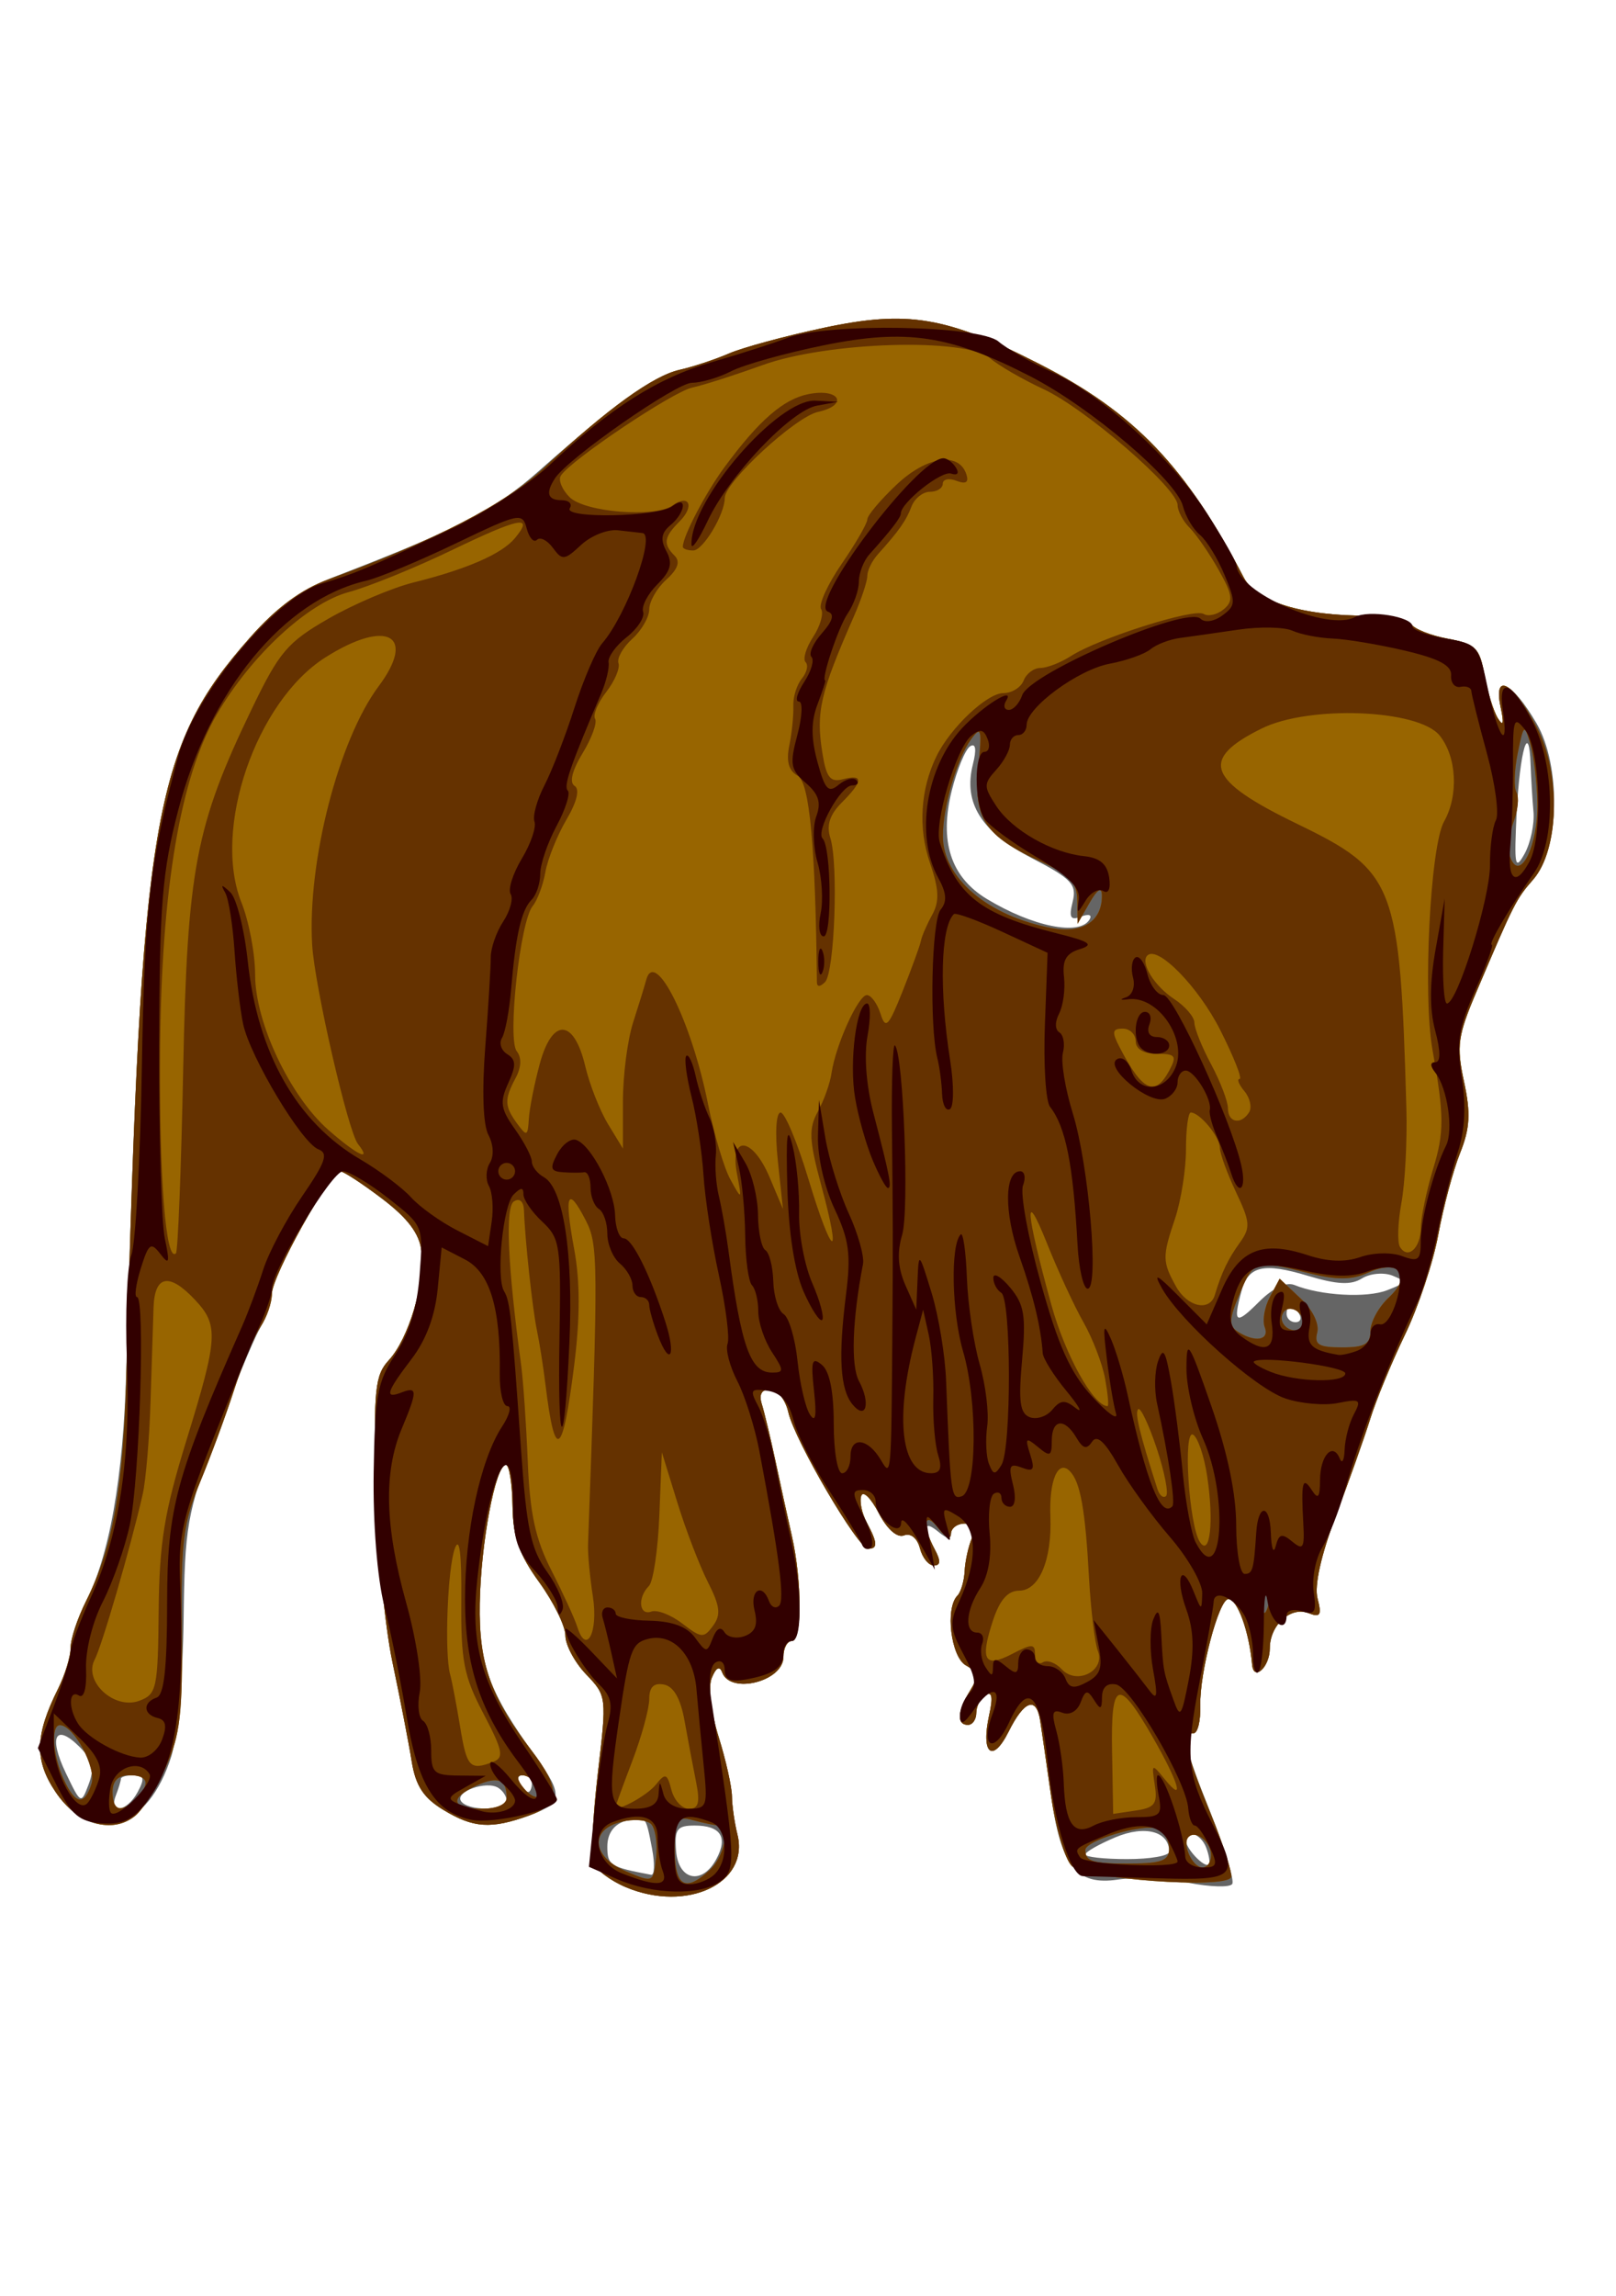 <?xml version="1.0" encoding="UTF-8" standalone="no"?>
<svg
   xmlns:dc="http://purl.org/dc/elements/1.1/"
   xmlns:cc="http://creativecommons.org/ns#"
   xmlns:rdf="http://www.w3.org/1999/02/22-rdf-syntax-ns#"
   xmlns:svg="http://www.w3.org/2000/svg"
   xmlns="http://www.w3.org/2000/svg"
   xmlns:sodipodi="http://sodipodi.sourceforge.net/DTD/sodipodi-0.dtd"
   xmlns:inkscape="http://www.inkscape.org/namespaces/inkscape"
   id="svg2"
   sodipodi:docname="buffalo.svg"
   viewBox="0 0 332.598 472.441"
   sodipodi:version="0.32"
   version="1.1"
   inkscape:version="1.0.2-2 (e86c870879, 2021-01-15)"
   width="88mm"
   height="125mm">
  <defs
     id="defs17" />
  <sodipodi:namedview
     id="base"
     bordercolor="#666666"
     inkscape:pageshadow="2"
     inkscape:window-y="-8"
     pagecolor="#ffffff"
     inkscape:window-maximized="1"
     inkscape:window-width="1920"
     inkscape:zoom="1.4"
     inkscape:window-x="-8"
     showgrid="false"
     borderopacity="1.0"
     inkscape:current-layer="g1349"
     inkscape:cx="58.259101"
     inkscape:cy="225.97795"
     inkscape:window-height="1017"
     inkscape:pageopacity="0.0"
     inkscape:document-units="px"
     inkscape:document-rotation="0"
     units="mm" />
  <g
     id="layer1"
     inkscape:label="Layer 1"
     inkscape:groupmode="layer"
     transform="translate(-0.071,-0.933)">
    <g
       id="g1349"
       transform="matrix(1.726,0,0,1.726,-74.509,1.742)"
       style="display:inline">
      <path
         id="path1367"
         style="display:none;fill:#989898"
         inkscape:connector-curvature="0"
         d="m 89.283,206.71 c -1.809,-0.76 -3.546,-2.06 -3.861,-2.88 -0.315,-0.82 -0.082,-5.63 0.517,-10.7 1.078,-9.12 1.065,-9.23 -1.39,-11.79 -1.362,-1.42 -2.478,-3.51 -2.478,-4.63 0,-1.13 -1.403,-3.98 -3.117,-6.35 -2.424,-3.35 -3.135,-5.39 -3.191,-9.15 -0.041,-2.67 -0.393,-4.85 -0.783,-4.85 -1.241,0 -2.998,9.32 -3.119,16.53 -0.122,7.29 1.059,10.51 6.751,18.37 3.233,4.47 3.108,5.47 -0.862,6.9 -4.563,1.65 -6.664,1.51 -10.283,-0.7 -2.325,-1.42 -3.259,-2.86 -3.721,-5.74 -0.338,-2.12 -1.374,-7.46 -2.301,-11.86 -0.928,-4.4 -1.821,-13.84 -1.986,-20.98 -0.266,-11.52 -0.091,-13.21 1.561,-15 2.353,-2.55 4.332,-9.16 3.89,-12.99 -0.239,-2.08 -1.605,-3.91 -4.666,-6.24 -2.381,-1.81 -4.65,-3.29 -5.043,-3.29 -1.111,0 -8.13,12.46 -8.13,14.44 0,0.96 -0.67,2.95 -1.49,4.41 -0.819,1.46 -3.155,7.15 -5.191,12.65 -3.449,9.32 -3.71,10.82 -3.847,22 -0.081,6.64 -0.731,13.88 -1.457,16.22 -2.747,8.83 -9.361,10.89 -13.805,4.28 -2.541,-3.78 -2.469,-6.77 0.298,-12.31 0.821,-1.65 1.492,-3.85 1.492,-4.89 0,-1.04 0.739,-3.32 1.641,-5.07 3.004,-5.81 4.65,-15.1 5.005,-28.23 1.769,-65.6 3.206,-74.085 14.747,-87.117 3.309,-3.736 6.096,-5.72 10.32,-7.347 14.447,-5.564 18.861,-7.855 24.143,-12.534 9.041,-8.008 13.704,-11.357 16.775,-12.045 1.578,-0.353 4.219,-1.227 5.868,-1.941 1.65,-0.715 6.76,-2.097 11.35,-3.071 9.96,-2.118 14.59,-1.341 25.65,4.31 11.34,5.789 17.52,12.245 24.38,25.45 1.53,2.933 7.02,4.607 14.99,4.568 2.4,-0.012 4.65,0.444 5,1.012 0.35,0.569 2.31,1.348 4.36,1.732 3.31,0.621 3.79,1.099 4.37,4.342 0.36,2.004 1.08,4.318 1.59,5.143 0.65,1.044 0.75,0.634 0.33,-1.348 -0.86,-4.029 1.38,-3.018 4.27,1.926 2.97,5.074 2.76,15.057 -0.38,18.64 -2.04,2.328 -2.29,2.823 -6.73,13.282 -2.27,5.318 -2.44,6.538 -1.53,10.798 0.82,3.78 0.72,5.58 -0.47,8.55 -0.83,2.07 -1.99,6.43 -2.59,9.7 -0.6,3.28 -2.39,8.65 -3.98,11.95 -1.59,3.3 -3.45,7.8 -4.13,10 -0.69,2.2 -2.52,7.38 -4.08,11.51 -1.8,4.76 -2.61,8.39 -2.21,9.92 0.52,2 0.34,2.3 -1.1,1.74 -2.13,-0.81 -4.59,1.44 -4.59,4.2 0,2.24 -1.93,4.01 -2.11,1.94 -0.35,-3.93 -1.75,-7.81 -2.83,-7.81 -1.14,0 -3.46,8.82 -3.35,12.72 0.05,1.81 -0.31,3.28 -0.81,3.28 -1.45,0 -1.08,1.73 2.11,9.67 1.65,4.13 2.78,7.86 2.51,8.29 -0.26,0.44 -2.63,0.37 -5.25,-0.14 -2.62,-0.51 -6.39,-0.68 -8.37,-0.38 -4.97,0.74 -6.8,-1.56 -8,-10.09 -0.53,-3.77 -1.11,-7.75 -1.28,-8.85 -0.46,-2.94 -1.9,-2.44 -3.77,1.31 -1.92,3.84 -3.33,2.65 -2.32,-1.96 0.48,-2.15 0.35,-2.89 -0.42,-2.41 -0.61,0.37 -1.11,1.33 -1.11,2.12 0,0.79 -0.45,1.44 -1,1.44 -1.35,0 -1.26,-1.6 0.25,-4.07 1.06,-1.72 0.98,-2.19 -0.5,-3.03 -1.78,-1.02 -2.48,-6.83 -1,-8.31 0.41,-0.42 0.8,-1.73 0.86,-2.92 0.06,-1.19 0.45,-2.96 0.86,-3.92 0.53,-1.25 0.29,-1.75 -0.86,-1.75 -0.89,0 -1.61,0.51 -1.61,1.12 0,0.78 -0.46,0.74 -1.5,-0.12 -1.75,-1.45 -1.93,-0.66 -0.46,2.07 0.74,1.38 0.71,1.93 -0.1,1.93 -0.62,0 -1.37,-0.92 -1.66,-2.05 -0.32,-1.22 -1.1,-1.85 -1.9,-1.54 -0.83,0.32 -2.02,-0.74 -3.03,-2.69 -0.92,-1.77 -1.85,-2.68 -2.07,-2.02 -0.23,0.65 0.07,2.09 0.66,3.18 1.29,2.42 1.33,3.12 0.18,3.12 -1.22,0 -8.74,-12.85 -9.53,-16.25 -0.35,-1.54 -1.31,-2.75 -2.17,-2.75 -1.02,0 -1.36,0.6 -1,1.75 0.3,0.96 1.03,4 1.62,6.75 0.58,2.75 1.47,6.8 1.97,9 1.22,5.41 1.22,12.5 -0.01,12.5 -0.55,0 -1,0.85 -1,1.9 0,2.91 -6.31,4.51 -7.3,1.85 -0.31,-0.82 -0.73,-0.6 -1.242,0.64 -0.455,1.11 -0.12,4.01 0.802,7 0.88,2.81 1.59,6.01 1.6,7.11 0.01,1.1 0.3,3.15 0.65,4.55 1.47,5.82 -6.003,9.36 -13.297,6.3 z" />
      <path
         id="path1365"
         style="display:inline;fill:#656565"
         inkscape:connector-curvature="0"
         d="m 117.842,224.508 c -1.809,-0.76 -3.546,-2.06 -3.861,-2.88 -0.315,-0.82 -0.082,-5.63 0.517,-10.7 1.078,-9.12 1.065,-9.23 -1.39,-11.79 -1.362,-1.42 -2.478,-3.51 -2.478,-4.63 0,-1.13 -1.403,-3.98 -3.117,-6.35 -2.424,-3.35 -3.135,-5.39 -3.191,-9.15 -0.041,-2.67 -0.393,-4.85 -0.783,-4.85 -1.241,0 -2.998,9.32 -3.119,16.53 -0.122,7.29 1.059,10.51 6.751,18.37 3.233,4.47 3.108,5.47 -0.862,6.9 -4.563,1.65 -6.664,1.51 -10.283,-0.7 -2.325,-1.42 -3.259,-2.86 -3.721,-5.74 -0.338,-2.12 -1.374,-7.46 -2.301,-11.86 -0.928,-4.4 -1.821,-13.84 -1.986,-20.98 -0.266,-11.52 -0.091,-13.21 1.561,-15 2.353,-2.55 4.332,-9.16 3.89,-12.99 -0.239,-2.08 -1.605,-3.91 -4.666,-6.24 -2.381,-1.81 -4.65,-3.29 -5.043,-3.29 -1.111,0 -8.13,12.46 -8.13,14.44 0,0.96 -0.67,2.95 -1.49,4.41 -0.819,1.46 -3.155,7.15 -5.191,12.65 -3.449,9.32 -3.71,10.82 -3.847,22 -0.081,6.64 -0.731,13.88 -1.457,16.22 -2.747,8.83 -9.361,10.89 -13.805,4.28 -2.541,-3.78 -2.469,-6.77 0.298,-12.31 0.821,-1.65 1.492,-3.85 1.492,-4.89 0,-1.04 0.739,-3.32 1.641,-5.07 3.004,-5.81 4.65,-15.1 5.005,-28.23 1.769,-65.6 3.206,-74.085 14.747,-87.117 3.309,-3.736 6.096,-5.72 10.32,-7.347 14.447,-5.564 18.861,-7.855 24.143,-12.534 9.041,-8.008 13.704,-11.357 16.775,-12.045 1.578,-0.353 4.219,-1.227 5.868,-1.941 1.65,-0.715 6.76,-2.097 11.35,-3.071 9.96,-2.118 14.59,-1.341 25.65,4.31 11.34,5.789 17.52,12.245 24.38,25.45 1.53,2.933 7.02,4.607 14.99,4.568 2.4,-0.012 4.65,0.444 5,1.012 0.35,0.569 2.31,1.348 4.36,1.732 3.31,0.621 3.79,1.099 4.37,4.342 0.36,2.004 1.08,4.318 1.59,5.143 0.65,1.044 0.75,0.634 0.33,-1.348 -0.86,-4.029 1.38,-3.018 4.27,1.926 2.97,5.074 2.76,15.057 -0.38,18.64 -2.04,2.328 -2.29,2.823 -6.73,13.282 -2.27,5.318 -2.44,6.538 -1.53,10.798 0.82,3.78 0.72,5.58 -0.47,8.55 -0.83,2.07 -1.99,6.43 -2.59,9.7 -0.6,3.28 -2.39,8.65 -3.98,11.95 -1.59,3.3 -3.45,7.8 -4.13,10 -0.69,2.2 -2.52,7.38 -4.08,11.51 -1.8,4.76 -2.61,8.39 -2.21,9.92 0.52,2 0.34,2.3 -1.1,1.74 -2.13,-0.81 -4.59,1.44 -4.59,4.2 0,2.24 -1.93,4.01 -2.11,1.94 -0.35,-3.93 -1.75,-7.81 -2.83,-7.81 -1.14,0 -3.46,8.82 -3.35,12.72 0.05,1.81 -0.31,3.28 -0.81,3.28 -1.45,0 -1.08,1.73 2.11,9.67 1.65,4.13 2.78,7.86 2.51,8.29 -0.26,0.44 -2.63,0.37 -5.25,-0.14 -2.62,-0.51 -6.39,-0.68 -8.37,-0.38 -4.97,0.74 -6.8,-1.56 -8,-10.09 -0.53,-3.77 -1.11,-7.75 -1.28,-8.85 -0.46,-2.94 -1.9,-2.44 -3.77,1.31 -1.92,3.84 -3.33,2.65 -2.32,-1.96 0.48,-2.15 0.35,-2.89 -0.42,-2.41 -0.61,0.37 -1.11,1.33 -1.11,2.12 0,0.79 -0.45,1.44 -1,1.44 -1.35,0 -1.26,-1.6 0.25,-4.07 1.06,-1.72 0.98,-2.19 -0.5,-3.03 -1.78,-1.02 -2.48,-6.83 -1,-8.31 0.41,-0.42 0.8,-1.73 0.86,-2.92 0.06,-1.19 0.45,-2.96 0.86,-3.92 0.53,-1.25 0.29,-1.75 -0.86,-1.75 -0.89,0 -1.61,0.51 -1.61,1.12 0,0.78 -0.46,0.74 -1.5,-0.12 -1.75,-1.45 -1.93,-0.66 -0.46,2.07 0.74,1.38 0.71,1.93 -0.1,1.93 -0.62,0 -1.37,-0.92 -1.66,-2.05 -0.32,-1.22 -1.1,-1.85 -1.9,-1.54 -0.83,0.32 -2.02,-0.74 -3.03,-2.69 -0.92,-1.77 -1.85,-2.68 -2.07,-2.02 -0.23,0.65 0.07,2.09 0.66,3.18 1.29,2.42 1.33,3.12 0.18,3.12 -1.22,0 -8.74,-12.85 -9.53,-16.25 -0.35,-1.54 -1.31,-2.75 -2.17,-2.75 -1.02,0 -1.36,0.6 -1,1.75 0.3,0.96 1.03,4 1.62,6.75 0.58,2.75 1.47,6.8 1.97,9 1.22,5.41 1.22,12.5 -0.01,12.5 -0.55,0 -1,0.85 -1,1.9 0,2.91 -6.31,4.51 -7.3,1.85 -0.31,-0.82 -0.73,-0.6 -1.242,0.64 -0.455,1.11 -0.12,4.01 0.802,7 0.88,2.81 1.59,6.01 1.6,7.11 0.01,1.1 0.3,3.15 0.65,4.55 1.47,5.82 -6.003,9.36 -13.297,6.3 z m 3.12,-4.6 c -0.777,-4.08 -0.761,-4.06 -3.256,-3.27 -1.329,0.42 -2.076,1.51 -2.076,3.02 0,2.23 0.328,2.45 5.225,3.37 0.399,0.07 0.447,-1.33 0.107,-3.12 z m 7.677,1.23 c 1.4,-2.6 0.5,-3.98 -2.583,-3.98 -2.114,0 -2.425,0.42 -2.229,3 0.271,3.56 3.125,4.14 4.812,0.98 z m 58.41,-1.33 c -0.64,-1.68 -2.42,-2.3 -2.42,-0.85 0,0.98 2.23,3.3 2.71,2.83 0.19,-0.19 0.05,-1.08 -0.29,-1.98 z m -4.42,0.47 c 0,-2.43 -2.87,-3.2 -6.41,-1.72 -1.97,0.83 -3.59,1.75 -3.59,2.05 0,0.3 2.25,0.55 5,0.55 2.75,0 5,-0.39 5,-0.88 z m -123,-7.12 c 0.855,-1.59 0.761,-2 -0.464,-2 -0.845,0 -1.536,0.19 -1.536,0.42 0,0.23 -0.273,1.13 -0.607,2 -0.882,2.3 1.344,1.94 2.607,-0.42 z m 44,1.06 c 0,-0.52 -0.454,-1.22 -1.009,-1.56 -1.413,-0.88 -5.143,0.45 -4.446,1.57 0.752,1.22 5.455,1.21 5.455,-0.01 z m -50.935,-6.44 c -2.876,-2.87 -3.728,-1.23 -1.624,3.14 1.782,3.71 1.808,3.72 2.716,1.31 0.72,-1.92 0.485,-2.87 -1.092,-4.45 z m 53.935,4.38 c 0,-0.55 -0.476,-1 -1.059,-1 -0.582,0 -0.78,0.45 -0.441,1 0.34,0.55 0.817,1 1.059,1 0.243,0 0.441,-0.45 0.441,-1 z m 90.929,-59.44 c 3.13,1.27 8.63,1.58 11.07,0.62 2.29,-0.89 2.34,-1.04 0.62,-1.74 -1.04,-0.41 -2.67,-0.26 -3.64,0.34 -1.29,0.81 -2.95,0.73 -6.39,-0.3 -5.36,-1.62 -7.16,-1.2 -7.98,1.84 -1.02,3.81 -0.67,4.02 2.07,1.28 1.67,-1.67 3.26,-2.44 4.25,-2.04 z m 0.57,3.44 c -0.34,-0.55 -0.82,-1 -1.06,-1 -0.24,0 -0.44,0.45 -0.44,1 0,0.55 0.48,1 1.06,1 0.58,0 0.78,-0.45 0.44,-1 z m -25.01,-46.986 c 0.36,-0.574 -0.06,-0.731 -0.99,-0.374 -1.27,0.49 -1.48,0.131 -1.01,-1.761 0.51,-2.077 -0.11,-2.734 -4.86,-5.202 -6.03,-3.126 -8.2,-6.569 -7.04,-11.17 0.46,-1.816 0.34,-2.581 -0.32,-2.171 -0.56,0.348 -1.55,2.714 -2.19,5.258 -1.52,6.053 -0.14,10.334 4.18,12.947 5.44,3.292 11.03,4.421 12.23,2.473 z m 52.95,-12.864 c -0.13,-1.456 -0.28,-3.96 -0.34,-5.564 -0.19,-5.465 -1.28,-1.753 -1.66,5.593 -0.32,6.443 -0.21,7.04 0.94,4.971 0.71,-1.294 1.19,-3.544 1.06,-5 z" />
      <path
         id="path1363"
         style="display:inline;fill:#986500"
         inkscape:connector-curvature="0"
         d="m 117.842,224.508 c -1.809,-0.76 -3.546,-2.06 -3.861,-2.88 -0.315,-0.82 -0.082,-5.63 0.517,-10.7 1.078,-9.12 1.065,-9.23 -1.39,-11.79 -1.362,-1.42 -2.478,-3.51 -2.478,-4.63 0,-1.13 -1.403,-3.98 -3.117,-6.35 -2.424,-3.35 -3.135,-5.39 -3.191,-9.15 -0.041,-2.67 -0.393,-4.85 -0.783,-4.85 -1.241,0 -2.998,9.32 -3.119,16.53 -0.12,7.14 1.286,11.14 6.132,17.47 3.523,4.6 3.466,6.46 -0.239,7.8 -4.567,1.65 -6.667,1.51 -10.287,-0.7 -2.325,-1.42 -3.259,-2.86 -3.721,-5.74 -0.338,-2.12 -1.374,-7.46 -2.301,-11.86 -0.928,-4.4 -1.821,-13.84 -1.986,-20.98 -0.266,-11.52 -0.091,-13.21 1.561,-15 2.353,-2.55 4.332,-9.16 3.89,-12.99 -0.239,-2.08 -1.605,-3.91 -4.666,-6.24 -2.381,-1.81 -4.65,-3.29 -5.043,-3.29 -1.169,0 -8.13,12.52 -8.13,14.62 0,1.06 -0.61,2.82 -1.355,3.91 -0.746,1.08 -2.154,4.45 -3.129,7.47 -0.976,3.03 -2.813,8.01 -4.084,11.08 -2.009,4.85 -2.292,7.13 -2.175,17.5 0.113,10.03 -0.188,12.63 -1.899,16.42 -1.118,2.48 -2.753,5.1 -3.635,5.82 -2.746,2.27 -6.923,1.03 -9.513,-2.82 -2.541,-3.78 -2.469,-6.77 0.298,-12.31 0.821,-1.65 1.492,-3.84 1.492,-4.88 0,-1.04 0.834,-3.56 1.853,-5.6 3.224,-6.46 4.435,-13.32 4.801,-27.21 1.738,-66.062 3.169,-74.552 14.784,-87.668 3.125,-3.53 6.083,-5.718 9.32,-6.896 12.746,-4.639 21.018,-8.924 25.742,-13.336 7.512,-7.013 12.934,-10.926 16.131,-11.643 1.578,-0.353 4.219,-1.227 5.868,-1.941 1.65,-0.715 6.76,-2.097 11.35,-3.071 9.96,-2.118 14.59,-1.341 25.65,4.31 11.34,5.789 17.52,12.245 24.38,25.45 1.53,2.933 7.02,4.607 14.99,4.568 2.4,-0.012 4.65,0.444 5,1.012 0.35,0.569 2.31,1.348 4.36,1.732 3.31,0.621 3.79,1.099 4.37,4.342 0.36,2.004 1.08,4.318 1.59,5.143 0.65,1.044 0.75,0.634 0.33,-1.348 -0.91,-4.29 1.53,-2.929 4.3,2.398 2.91,5.601 2.7,14.617 -0.43,18.186 -2.02,2.31 -2.27,2.81 -6.71,13.264 -2.27,5.318 -2.44,6.538 -1.53,10.798 0.82,3.78 0.72,5.58 -0.47,8.55 -0.83,2.07 -1.99,6.43 -2.59,9.7 -0.6,3.28 -2.39,8.65 -3.98,11.95 -1.59,3.3 -3.45,7.8 -4.13,10 -0.69,2.2 -2.52,7.38 -4.08,11.51 -1.8,4.76 -2.61,8.39 -2.21,9.92 0.52,2 0.34,2.3 -1.1,1.74 -2.13,-0.81 -4.59,1.44 -4.59,4.2 0,2.24 -1.93,4.01 -2.11,1.94 -0.35,-3.93 -1.75,-7.81 -2.83,-7.81 -1.14,0 -3.46,8.82 -3.35,12.72 0.05,1.81 -0.31,3.28 -0.81,3.28 -1.45,0 -1.01,2.07 2.01,9.5 1.57,3.85 2.68,7.31 2.46,7.69 -0.82,1.39 -17.43,0.18 -18.99,-1.38 -0.83,-0.83 -1.94,-4.61 -2.47,-8.4 -0.54,-3.8 -1.12,-7.81 -1.29,-8.91 -0.46,-2.94 -1.9,-2.44 -3.77,1.31 -1.92,3.84 -3.33,2.65 -2.32,-1.96 0.48,-2.15 0.35,-2.89 -0.42,-2.41 -0.61,0.37 -1.11,1.33 -1.11,2.12 0,0.79 -0.45,1.44 -1,1.44 -1.35,0 -1.26,-1.6 0.25,-4.07 1.06,-1.72 0.98,-2.19 -0.5,-3.03 -1.78,-1.02 -2.48,-6.83 -1,-8.31 0.41,-0.42 0.8,-1.73 0.86,-2.92 0.06,-1.19 0.45,-2.96 0.86,-3.92 0.53,-1.25 0.29,-1.75 -0.86,-1.75 -0.89,0 -1.62,0.56 -1.64,1.25 -0.02,0.71 -0.67,0.4 -1.5,-0.69 -1.68,-2.22 -1.99,-0.41 -0.43,2.51 0.74,1.38 0.71,1.93 -0.1,1.93 -0.62,0 -1.37,-0.92 -1.66,-2.05 -0.32,-1.22 -1.1,-1.85 -1.9,-1.54 -0.83,0.32 -2.02,-0.74 -3.03,-2.69 -0.92,-1.77 -1.85,-2.68 -2.07,-2.02 -0.23,0.65 0.07,2.09 0.66,3.18 1.29,2.42 1.33,3.12 0.18,3.12 -1.22,0 -8.74,-12.85 -9.53,-16.25 -0.35,-1.54 -1.31,-2.75 -2.17,-2.75 -1.02,0 -1.36,0.6 -1,1.75 0.3,0.96 1.03,4 1.62,6.75 0.58,2.75 1.47,6.8 1.97,9 1.22,5.41 1.22,12.5 -0.01,12.5 -0.55,0 -1,0.85 -1,1.9 0,2.91 -6.31,4.51 -7.3,1.85 -0.31,-0.82 -0.73,-0.6 -1.242,0.64 -0.455,1.11 -0.12,4.01 0.802,7 0.88,2.81 1.59,6.01 1.6,7.11 0.01,1.1 0.3,3.15 0.65,4.55 1.47,5.82 -6.003,9.36 -13.297,6.3 z m 3.006,-7.53 c -0.511,-0.51 -2.118,-0.63 -3.573,-0.26 -3.817,0.95 -3.487,4.18 0.605,5.91 3.236,1.37 3.252,1.36 3.573,-1.67 0.178,-1.68 -0.095,-3.47 -0.605,-3.98 z m 6.954,5.53 c 1.797,-1.63 2.547,-5.33 1.077,-5.36 -0.411,-0.01 -1.761,-0.29 -2.999,-0.62 -2.015,-0.54 -2.25,-0.24 -2.25,2.85 0,5.02 1.139,5.87 4.172,3.13 z m 54.827,-2.63 c 0,-0.98 -0.65,-2.03 -1.46,-2.34 -1.67,-0.64 -8.54,1.4 -8.54,2.53 0,1.39 0.86,1.65 5.44,1.62 3.69,-0.02 4.56,-0.37 4.56,-1.81 z m 5,0.84 c 0,-1.59 -1.81,-3.08 -2.69,-2.2 -0.82,0.82 0.46,3.64 1.66,3.64 0.57,0 1.03,-0.65 1.03,-1.44 z m -128.2,-6.76 c 1.763,-1.76 1.467,-2.8 -0.8,-2.8 -1.333,0 -2,0.67 -2,2 0,2.27 1.037,2.57 2.8,0.8 z m 44.2,-0.13 c 0,-2.18 -1.054,-2.6 -3.599,-1.44 -3.289,1.5 -3.013,2.77 0.599,2.77 1.834,0 3,-0.52 3,-1.33 z m -49.506,-1.65 c 0.604,-1.9 -2.082,-6.92 -3.744,-6.99 -1.13,-0.04 -0.9,3.55 0.411,6.43 1.393,3.05 2.484,3.24 3.333,0.56 z m 53.048,0.05 c -0.363,-0.59 -1.138,-1.07 -1.723,-1.07 -0.663,0 -0.587,0.58 0.202,1.53 1.371,1.65 2.597,1.28 1.521,-0.46 z m 87.067,-22.8 c -0.34,-0.33 -0.57,0.26 -0.53,1.32 0.05,1.16 0.29,1.4 0.6,0.6 0.29,-0.72 0.26,-1.58 -0.07,-1.92 z m 12.39,-31.23 c 0,-1.08 0.99,-2.88 2.2,-4 2.91,-2.71 1.27,-4.66 -2.49,-2.95 -1.96,0.89 -3.69,0.9 -7.09,0.05 -6.36,-1.61 -6.55,-1.55 -8.24,2.51 -1.26,2.99 -1.29,3.79 -0.2,4.48 2.07,1.32 3.81,1.02 3.21,-0.55 -0.3,-0.78 -0.02,-2.4 0.62,-3.59 l 1.16,-2.18 2.47,2.33 c 1.46,1.36 2.28,3.05 2.01,4.09 -0.37,1.44 0.18,1.77 2.95,1.77 2.71,0 3.4,-0.39 3.4,-1.96 z m -8,-0.98 c 0,-1.36 -1.76,-2.25 -2.4,-1.21 -0.6,0.96 0.27,2.15 1.57,2.15 0.46,0 0.83,-0.42 0.83,-0.94 z m -24.03,-50.999 c -0.03,-0.999 -0.55,-0.661 -1.47,0.941 l -1.43,2.5 -0.03,-2.725 c -0.03,-2.224 -0.82,-3.083 -4.31,-4.672 -6.7,-3.051 -8.08,-5.122 -7.49,-11.259 0.45,-4.611 0.34,-4.994 -0.88,-3.324 -1.66,2.281 -3.35,8.044 -3.35,11.508 -0.01,5.001 5.38,9.561 12.99,10.984 3.71,0.693 6.04,-0.85 5.97,-3.953 z m 51.93,-11 c -0.05,-2.507 -0.44,-5.684 -0.85,-7.059 -0.71,-2.369 -0.79,-2.307 -1.5,1.185 -0.41,2.027 -0.47,4.127 -0.14,4.666 0.33,0.54 0.17,2.14 -0.37,3.557 -0.54,1.416 -0.7,3.317 -0.35,4.224 1.14,2.968 3.32,-1.501 3.21,-6.573 z" />
      <path
         id="path1359"
         style="display:inline;fill:#653200"
         inkscape:connector-curvature="0"
         d="m 117.842,224.508 c -1.809,-0.76 -3.546,-2.06 -3.861,-2.88 -0.315,-0.82 -0.082,-5.63 0.517,-10.7 1.078,-9.12 1.065,-9.23 -1.39,-11.79 -1.362,-1.42 -2.478,-3.51 -2.478,-4.63 0,-1.13 -1.403,-3.98 -3.117,-6.35 -2.424,-3.35 -3.135,-5.39 -3.191,-9.15 -0.041,-2.67 -0.393,-4.85 -0.783,-4.85 -1.241,0 -2.998,9.32 -3.119,16.53 -0.12,7.14 1.286,11.14 6.132,17.47 3.523,4.6 3.466,6.46 -0.239,7.8 -4.567,1.65 -6.667,1.51 -10.287,-0.7 -2.325,-1.42 -3.259,-2.86 -3.721,-5.74 -0.338,-2.12 -1.374,-7.46 -2.301,-11.86 -0.928,-4.4 -1.821,-13.84 -1.986,-20.98 -0.266,-11.52 -0.091,-13.21 1.561,-15 2.353,-2.55 4.332,-9.16 3.89,-12.99 -0.239,-2.08 -1.605,-3.91 -4.666,-6.24 -2.381,-1.81 -4.65,-3.29 -5.043,-3.29 -1.169,0 -8.13,12.52 -8.13,14.62 0,1.06 -0.61,2.82 -1.355,3.91 -0.746,1.08 -2.154,4.45 -3.129,7.47 -0.976,3.03 -2.813,8.01 -4.084,11.08 -2.009,4.85 -2.292,7.13 -2.175,17.5 0.113,10.03 -0.188,12.63 -1.899,16.42 -1.118,2.48 -2.753,5.1 -3.635,5.82 -2.746,2.27 -6.923,1.03 -9.513,-2.82 -2.541,-3.78 -2.469,-6.77 0.298,-12.31 0.821,-1.65 1.492,-3.84 1.492,-4.88 0,-1.04 0.834,-3.56 1.853,-5.6 3.224,-6.46 4.435,-13.32 4.801,-27.21 1.738,-66.062 3.169,-74.552 14.784,-87.668 3.125,-3.53 6.083,-5.718 9.32,-6.896 12.746,-4.639 21.018,-8.924 25.742,-13.336 7.512,-7.013 12.934,-10.926 16.131,-11.643 1.578,-0.353 4.219,-1.227 5.868,-1.941 1.65,-0.715 6.76,-2.097 11.35,-3.071 9.96,-2.118 14.59,-1.341 25.65,4.31 11.34,5.789 17.52,12.245 24.38,25.45 1.53,2.933 7.02,4.607 14.99,4.568 2.4,-0.012 4.65,0.444 5,1.012 0.35,0.569 2.31,1.348 4.36,1.732 3.31,0.621 3.79,1.099 4.37,4.342 0.36,2.004 1.08,4.318 1.59,5.143 0.65,1.044 0.75,0.634 0.33,-1.348 -0.91,-4.29 1.53,-2.929 4.3,2.398 2.91,5.601 2.7,14.617 -0.43,18.186 -2.02,2.31 -2.27,2.81 -6.71,13.264 -2.27,5.318 -2.44,6.538 -1.53,10.798 0.82,3.78 0.72,5.58 -0.47,8.55 -0.83,2.07 -1.99,6.43 -2.59,9.7 -0.6,3.28 -2.39,8.65 -3.98,11.95 -1.59,3.3 -3.45,7.8 -4.13,10 -0.69,2.2 -2.52,7.38 -4.08,11.51 -1.8,4.76 -2.61,8.39 -2.21,9.92 0.52,2 0.34,2.3 -1.1,1.74 -2.13,-0.81 -4.59,1.44 -4.59,4.2 0,2.24 -1.93,4.01 -2.11,1.94 -0.35,-3.93 -1.75,-7.81 -2.83,-7.81 -1.14,0 -3.46,8.82 -3.35,12.72 0.05,1.81 -0.31,3.28 -0.81,3.28 -1.45,0 -1.01,2.07 2.01,9.5 1.57,3.85 2.68,7.31 2.46,7.69 -0.82,1.39 -17.43,0.18 -18.99,-1.38 -0.83,-0.83 -1.94,-4.61 -2.47,-8.4 -0.54,-3.8 -1.12,-7.81 -1.29,-8.91 -0.46,-2.94 -1.9,-2.44 -3.77,1.31 -1.92,3.84 -3.33,2.65 -2.32,-1.96 0.48,-2.15 0.35,-2.89 -0.42,-2.41 -0.61,0.37 -1.11,1.33 -1.11,2.12 0,0.79 -0.45,1.44 -1,1.44 -1.35,0 -1.26,-1.6 0.25,-4.07 1.06,-1.72 0.98,-2.19 -0.5,-3.03 -1.78,-1.02 -2.48,-6.83 -1,-8.31 0.41,-0.42 0.8,-1.73 0.86,-2.92 0.06,-1.19 0.45,-2.96 0.86,-3.92 0.53,-1.25 0.29,-1.75 -0.86,-1.75 -0.89,0 -1.62,0.56 -1.64,1.25 -0.02,0.71 -0.67,0.4 -1.5,-0.69 -1.68,-2.22 -1.99,-0.41 -0.43,2.51 0.74,1.38 0.71,1.93 -0.1,1.93 -0.62,0 -1.37,-0.92 -1.66,-2.05 -0.32,-1.22 -1.1,-1.85 -1.9,-1.54 -0.83,0.32 -2.02,-0.74 -3.03,-2.69 -0.92,-1.77 -1.85,-2.68 -2.07,-2.02 -0.23,0.65 0.07,2.09 0.66,3.18 1.29,2.42 1.33,3.12 0.18,3.12 -1.22,0 -8.74,-12.85 -9.53,-16.25 -0.35,-1.54 -1.31,-2.75 -2.17,-2.75 -1.02,0 -1.36,0.6 -1,1.75 0.3,0.96 1.03,4 1.62,6.75 0.58,2.75 1.47,6.8 1.97,9 1.22,5.41 1.22,12.5 -0.01,12.5 -0.55,0 -1,0.85 -1,1.9 0,2.91 -6.31,4.51 -7.3,1.85 -0.31,-0.82 -0.73,-0.6 -1.242,0.64 -0.455,1.11 -0.12,4.01 0.802,7 0.88,2.81 1.59,6.01 1.6,7.11 0.01,1.1 0.3,3.15 0.65,4.55 1.47,5.82 -6.003,9.36 -13.297,6.3 z m 3.006,-7.53 c -0.511,-0.51 -2.118,-0.63 -3.573,-0.26 -3.817,0.95 -3.487,4.18 0.605,5.91 3.236,1.37 3.252,1.36 3.573,-1.67 0.178,-1.68 -0.095,-3.47 -0.605,-3.98 z m 6.954,5.53 c 1.797,-1.63 2.547,-5.33 1.077,-5.36 -0.411,-0.01 -1.761,-0.29 -2.999,-0.62 -2.015,-0.54 -2.25,-0.24 -2.25,2.85 0,5.02 1.139,5.87 4.172,3.13 z m 54.827,-2.63 c 0,-0.98 -0.65,-2.03 -1.46,-2.34 -1.67,-0.64 -8.54,1.4 -8.54,2.53 0,1.39 0.86,1.65 5.44,1.62 3.69,-0.02 4.56,-0.37 4.56,-1.81 z m 5,0.84 c 0,-1.59 -1.81,-3.08 -2.69,-2.2 -0.82,0.82 0.46,3.64 1.66,3.64 0.57,0 1.03,-0.65 1.03,-1.44 z m -6.72,-8.4 c -0.39,-2.56 -0.35,-2.58 1.16,-0.72 2.45,3.04 1.76,0.55 -1.36,-4.9 -4.15,-7.24 -5.05,-6.93 -4.89,1.69 l 0.13,7.38 2.69,-0.4 c 2.27,-0.33 2.62,-0.8 2.27,-3.05 z m -121.48,1.64 c 1.763,-1.76 1.467,-2.8 -0.8,-2.8 -1.333,0 -2,0.67 -2,2 0,2.27 1.037,2.57 2.8,0.8 z m 44.2,-0.13 c 0,-2.18 -1.054,-2.6 -3.599,-1.44 -3.289,1.5 -3.013,2.77 0.599,2.77 1.834,0 3,-0.52 3,-1.33 z m 17.783,-1.54 c 1.145,-1.43 1.344,-1.36 1.866,0.64 0.322,1.23 1.258,2.23 2.082,2.23 1.156,0 1.348,-0.74 0.843,-3.25 -0.36,-1.79 -0.973,-5.04 -1.364,-7.23 -0.47,-2.64 -1.301,-4.11 -2.46,-4.33 -1.209,-0.23 -1.75,0.3 -1.75,1.73 0,1.13 -0.899,4.43 -1.999,7.32 -1.1,2.89 -2,5.36 -2,5.48 -0.002,0.75 3.721,-1.27 4.782,-2.59 z m -67.289,-0.11 c 0.604,-1.9 -2.082,-6.92 -3.744,-6.99 -1.13,-0.04 -0.9,3.55 0.411,6.43 1.393,3.05 2.484,3.24 3.333,0.56 z m 53.048,0.05 c -0.363,-0.59 -1.138,-1.07 -1.723,-1.07 -0.663,0 -0.587,0.58 0.202,1.53 1.371,1.65 2.597,1.28 1.521,-0.46 z m -5.155,-2.66 c 1.324,-0.51 1.155,-1.35 -1.159,-5.75 -2.346,-4.47 -2.7,-6.28 -2.642,-13.56 0.045,-5.52 -0.216,-7.62 -0.763,-6.15 -0.881,2.38 -1.261,12.53 -0.564,15.05 0.228,0.83 0.764,3.64 1.192,6.25 0.788,4.82 1.167,5.22 3.936,4.16 z m -39.886,-18 c 0.079,-8.14 0.669,-11.76 3.298,-20.29 3.791,-12.29 3.881,-13.77 1.027,-16.8 -3.071,-3.27 -4.804,-2.94 -4.937,0.93 -0.061,1.79 -0.223,6.85 -0.36,11.25 -0.137,4.4 -0.556,9.35 -0.931,11 -1.411,6.21 -4.855,18.07 -5.732,19.73 -1.364,2.58 2.34,6 5.313,4.9 2.085,-0.77 2.231,-1.44 2.322,-10.72 z m 111.99,4.77 c -0.36,-0.92 -0.83,-4.83 -1.05,-8.68 -0.44,-8.18 -1.04,-11.5 -2.3,-12.76 -1.4,-1.4 -2.47,1.11 -2.31,5.38 0.21,5.2 -1.34,8.88 -3.73,8.88 -1.34,0 -2.3,1.1 -3.1,3.51 -1.58,4.78 -1.04,5.75 2.25,4.04 2.41,-1.25 2.75,-1.25 2.75,0.07 0,0.83 0.42,1.24 0.94,0.92 0.52,-0.32 1.53,0.06 2.25,0.83 1.79,1.93 5.24,0.17 4.3,-2.19 z m -60.21,-6.47 c -0.359,-2.31 -0.62,-5.11 -0.58,-6.21 1.237,-34.07 1.224,-35.75 -0.302,-38.7 -2.149,-4.16 -2.566,-3.09 -1.354,3.47 0.714,3.86 0.715,8.17 0.006,13.83 -1.376,10.97 -2.291,11.62 -3.417,2.4 -0.27,-2.2 -0.729,-5.12 -1.022,-6.5 -0.528,-2.48 -1.433,-10.84 -1.548,-14.31 -0.036,-1.08 -0.514,-1.53 -1.195,-1.1 -1.064,0.65 -0.764,7.59 0.841,19.41 0.261,1.93 0.623,7.15 0.804,11.61 0.254,6.23 0.91,9.25 2.831,13 1.376,2.69 2.758,5.71 3.073,6.71 1.082,3.43 2.522,0.65 1.863,-3.61 z m 13.718,-1.72 c -0.996,-1.95 -2.641,-6.23 -3.654,-9.52 l -1.842,-5.97 -0.298,7.5 c -0.165,4.13 -0.727,7.93 -1.25,8.45 -1.382,1.38 -1.167,3.57 0.298,3.04 0.688,-0.25 2.356,0.4 3.706,1.44 2.258,1.74 2.553,1.76 3.654,0.25 0.959,-1.3 0.829,-2.35 -0.614,-5.19 z m 66.613,1.28 c -0.34,-0.33 -0.57,0.26 -0.53,1.32 0.05,1.16 0.29,1.4 0.6,0.6 0.29,-0.72 0.26,-1.58 -0.07,-1.92 z m -7.08,-13.9 c -0.35,-2.38 -1.11,-4.61 -1.67,-4.96 -1.24,-0.76 -0.52,10.74 0.79,12.77 1.21,1.88 1.7,-2.39 0.88,-7.81 z m -6.03,-3.37 c -0.94,-2.82 -1.93,-4.9 -2.2,-4.63 -0.43,0.43 0.17,2.88 2.3,9.53 0.25,0.76 0.71,1.13 1.03,0.81 0.31,-0.32 -0.19,-2.89 -1.13,-5.71 z m -6.14,-8.25 c -0.33,-1.79 -1.49,-4.81 -2.57,-6.72 -1.09,-1.9 -3.07,-6.18 -4.39,-9.5 -2.77,-6.9 -2.53,-3.75 0.55,7.41 1.66,6 5.03,12.06 6.7,12.06 0.17,0 0.03,-1.46 -0.29,-3.25 z m 31.64,-5.71 c 0,-1.08 0.99,-2.88 2.2,-4 2.91,-2.71 1.27,-4.66 -2.49,-2.95 -1.96,0.89 -3.69,0.9 -7.09,0.05 -6.36,-1.61 -6.55,-1.55 -8.24,2.51 -1.26,2.99 -1.29,3.79 -0.2,4.48 2.07,1.32 3.81,1.02 3.21,-0.55 -0.3,-0.78 -0.02,-2.4 0.62,-3.59 l 1.16,-2.18 2.47,2.33 c 1.46,1.36 2.28,3.05 2.01,4.09 -0.37,1.44 0.18,1.77 2.95,1.77 2.71,0 3.4,-0.39 3.4,-1.96 z m -8,-0.98 c 0,-1.36 -1.76,-2.25 -2.4,-1.21 -0.6,0.96 0.27,2.15 1.57,2.15 0.46,0 0.83,-0.42 0.83,-0.94 z m -10.56,-3.31 c 0.79,-2.65 1.59,-4.32 2.99,-6.25 1.28,-1.77 1.23,-2.45 -0.46,-6 -1.04,-2.2 -1.92,-4.59 -1.93,-5.32 -0.04,-1.33 -2.4,-4.18 -3.47,-4.18 -0.31,0 -0.57,1.97 -0.57,4.38 0,2.4 -0.59,6.11 -1.3,8.25 -1.54,4.55 -1.53,5.15 0.12,8.12 1.36,2.44 4.02,3.02 4.62,1 z m -123.02,-26.82 c 0.484,-23.965 1.461,-29.103 8.181,-43.045 3.28,-6.806 4.255,-7.952 9.151,-10.765 3.015,-1.731 7.566,-3.667 10.115,-4.302 6.384,-1.59 10.552,-3.409 12.107,-5.282 2.339,-2.819 0.622,-2.495 -7.5,1.416 -4.385,2.112 -9.931,4.366 -12.324,5.01 -4.882,1.315 -11.588,7.522 -15.692,14.524 -4.365,7.449 -6.636,20.828 -6.793,40.014 -0.123,15.16 0.682,25.49 1.894,24.28 0.236,-0.24 0.623,-10.07 0.861,-21.85 z m 147.59,18.76 c 0.01,-1.2 0.66,-4.33 1.45,-6.94 1.35,-4.42 1.34,-6.35 -0.07,-14.25 -1.16,-6.53 -0.26,-24.27 1.38,-27.182 1.76,-3.121 1.52,-7.737 -0.53,-10.271 -2.53,-3.12 -15.55,-3.63 -21.21,-0.83 -7.46,3.69 -6.54,6.154 4.25,11.383 11.68,5.658 12.24,7.1 13,33.9 0.11,3.85 -0.16,8.92 -0.59,11.27 -0.43,2.34 -0.51,4.71 -0.17,5.26 0.95,1.54 2.48,0.11 2.49,-2.34 z m -71.5,-5 c -1.46,-5.41 -1.52,-6.78 -0.41,-8.8 0.72,-1.31 1.46,-3.37 1.63,-4.58 0.5,-3.36 3.19,-9.31 4.22,-9.31 0.5,0 1.23,1 1.62,2.21 0.61,1.93 0.95,1.57 2.67,-2.749 1.08,-2.727 2.06,-5.409 2.16,-5.959 0.11,-0.55 0.71,-1.934 1.34,-3.077 0.88,-1.601 0.82,-3.026 -0.28,-6.213 -1.42,-4.126 -1.13,-8.775 0.8,-12.71 1.67,-3.399 6.02,-7.5 7.96,-7.5 1.01,0 2.1,-0.675 2.42,-1.5 0.32,-0.825 1.22,-1.5 2,-1.5 0.79,0 2.43,-0.641 3.65,-1.425 3.28,-2.114 14.66,-5.725 15.81,-5.016 0.54,0.337 1.62,0.091 2.39,-0.547 1.18,-0.982 1.09,-1.703 -0.6,-4.71 -1.1,-1.952 -2.65,-4.201 -3.44,-4.997 -0.8,-0.796 -1.45,-2.022 -1.45,-2.725 0,-1.999 -11.01,-11.512 -16,-13.824 -2.47,-1.147 -5.33,-2.799 -6.35,-3.671 -2.91,-2.485 -19.39,-1.992 -27.15,0.813 -3.3,1.192 -7.07,2.397 -8.38,2.678 -2.336,0.501 -14.548,8.693 -15.674,10.514 -0.315,0.509 0.158,1.656 1.051,2.549 1.802,1.802 10.199,2.478 12.279,0.989 1.984,-1.421 2.655,0.086 0.844,1.896 -1.885,1.885 -2.002,2.693 -0.595,4.1 0.698,0.698 0.38,1.606 -1,2.855 -1.113,1.007 -2.024,2.592 -2.024,3.521 0,0.93 -0.911,2.515 -2.024,3.522 -1.113,1.008 -1.855,2.315 -1.649,2.905 0.206,0.59 -0.452,2.139 -1.462,3.441 -1.011,1.302 -1.609,2.737 -1.329,3.19 0.279,0.452 -0.387,2.294 -1.481,4.093 -1.253,2.061 -1.61,3.506 -0.964,3.905 0.647,0.4 0.287,1.89 -0.975,4.039 -1.1,1.873 -2.228,4.682 -2.507,6.242 -0.279,1.56 -0.962,3.384 -1.518,4.054 -1.491,1.797 -3.033,15.867 -1.895,17.297 0.597,0.75 0.551,1.92 -0.126,3.18 -1.373,2.57 -1.346,3.37 0.18,5.46 1.138,1.55 1.263,1.5 1.387,-0.56 0.074,-1.25 0.662,-4.21 1.305,-6.58 1.499,-5.53 4.081,-5.39 5.426,0.3 0.516,2.18 1.738,5.28 2.714,6.89 l 1.776,2.92 v -5.63 c 0,-3.1 0.545,-7.33 1.212,-9.4 0.667,-2.07 1.371,-4.359 1.565,-5.081 1.032,-3.856 5.409,4.941 7.371,14.811 0.711,3.58 1.913,7.63 2.673,9 1.37,2.48 1.38,2.47 0.77,-0.75 -0.88,-4.67 1.89,-4.31 3.91,0.5 l 1.58,3.75 -0.61,-5.75 c -0.35,-3.32 -0.21,-5.75 0.33,-5.75 0.51,0 2.01,3.59 3.33,7.97 2.84,9.41 4.03,9.97 1.52,0.72 z m -0.52,-24.238 c -0.17,-16.222 -0.88,-23.81 -2.29,-24.599 -1.08,-0.601 -1.39,-1.727 -1,-3.612 0.31,-1.506 0.52,-3.618 0.48,-4.693 -0.05,-1.074 0.41,-2.548 1.01,-3.274 0.6,-0.726 0.81,-1.611 0.45,-1.966 -0.35,-0.355 0.05,-1.707 0.9,-3.004 0.85,-1.297 1.28,-2.792 0.95,-3.322 -0.33,-0.529 0.78,-2.96 2.46,-5.402 1.68,-2.441 3.05,-4.821 3.05,-5.288 0,-0.467 1.57,-2.331 3.49,-4.141 3.6,-3.397 7.42,-3.966 8.32,-1.239 0.32,0.968 -0.05,1.212 -1.17,0.781 -0.9,-0.345 -1.64,-0.192 -1.64,0.341 0,0.532 -0.69,0.968 -1.53,0.968 -0.84,0 -1.83,0.788 -2.2,1.75 -0.65,1.708 -1.47,2.872 -4.02,5.713 -0.69,0.767 -1.25,1.921 -1.25,2.565 0,0.643 -0.72,2.813 -1.6,4.821 -4.03,9.186 -4.54,11.399 -3.76,16.279 0.47,2.942 0.94,3.535 2.47,3.134 2.45,-0.64 2.4,0.234 -0.16,2.789 -1.43,1.43 -1.84,2.707 -1.36,4.214 0.98,3.096 0.51,16.04 -0.63,17.177 -0.6,0.6 -0.96,0.603 -0.97,0.008 z m -15.988,-51.903 c 0,-1.242 2.718,-6.434 4.969,-9.488 4.09,-5.554 7.02,-8.107 10,-8.702 3.74,-0.748 4.85,1.304 1.15,2.117 -2.71,0.594 -11.12,8.363 -11.12,10.268 0,1.933 -2.584,6.243 -3.749,6.25 -0.687,0.005 -1.25,-0.196 -1.25,-0.445 z M 85.894,135.908 c -1.187,-1.51 -5.172,-18.836 -5.461,-23.748 -0.582,-9.884 3.154,-24.419 7.915,-30.799 4.582,-6.14 0.999,-8.101 -6.33,-3.464 -8.289,5.243 -13.513,20.486 -10.017,29.224 0.898,2.244 1.632,6.124 1.632,8.622 0,5.685 4.142,14.455 8.731,18.485 3.437,3.02 5.27,3.89 3.53,1.68 z m 106.27,-3.79 c 0.35,-0.58 0.1,-1.7 -0.56,-2.5 -0.67,-0.8 -0.93,-1.46 -0.58,-1.46 0.35,0 -0.69,-2.63 -2.31,-5.84 -2.6,-5.147 -7.46,-10.113 -8.69,-8.881 -0.87,0.872 0.83,3.639 3.2,5.191 1.32,0.87 2.41,2.14 2.41,2.82 0,0.68 0.9,2.92 2,4.97 1.1,2.06 2,4.41 2,5.24 0,1.72 1.57,2.01 2.53,0.46 z m -9.53,-4.96 c 0.94,-1.75 0.76,-2 -1.46,-2 -1.59,0 -2.54,-0.56 -2.54,-1.5 0,-0.82 -0.69,-1.5 -1.53,-1.5 -1.28,0 -1.34,0.39 -0.37,2.25 2.7,5.21 4.21,5.92 5.9,2.75 z m -8.03,-20.939 c -0.03,-0.999 -0.55,-0.661 -1.47,0.941 l -1.43,2.5 -0.03,-2.725 c -0.03,-2.224 -0.82,-3.083 -4.31,-4.672 -6.7,-3.051 -8.08,-5.122 -7.49,-11.259 0.45,-4.611 0.34,-4.994 -0.88,-3.324 -1.66,2.281 -3.35,8.044 -3.35,11.508 -0.01,5.001 5.38,9.561 12.99,10.984 3.71,0.693 6.04,-0.85 5.97,-3.953 z m 51.93,-11 c -0.05,-2.507 -0.44,-5.684 -0.85,-7.059 -0.71,-2.369 -0.79,-2.307 -1.5,1.185 -0.41,2.027 -0.47,4.127 -0.14,4.666 0.33,0.54 0.17,2.14 -0.37,3.557 -0.54,1.416 -0.7,3.317 -0.35,4.224 1.14,2.968 3.32,-1.501 3.21,-6.573 z" />
      <path
         id="path1353"
         style="display:inline;fill:#320000"
         inkscape:connector-curvature="0"
         d="m 116.783,223.538 -3.347,-1.46 0.716,-7.13 c 0.393,-3.92 1.083,-8.41 1.533,-9.98 0.627,-2.18 0.398,-3.25 -0.983,-4.58 -1.727,-1.66 -4.072,-5.49 -4.072,-6.65 0,-0.31 1.385,0.89 3.077,2.66 l 3.076,3.22 -0.66,-2.98 c -0.363,-1.64 -0.833,-3.54 -1.045,-4.23 -0.211,-0.69 0.051,-1.25 0.584,-1.25 0.533,0 0.969,0.34 0.97,0.75 0,0.41 1.807,0.79 4.016,0.83 2.734,0.06 4.465,0.7 5.427,2 1.358,1.85 1.44,1.85 2.123,0.09 0.461,-1.19 0.951,-1.44 1.401,-0.72 0.38,0.62 1.48,0.82 2.44,0.45 1.25,-0.48 1.57,-1.34 1.15,-3.03 -0.61,-2.41 0.91,-3.39 1.72,-1.12 0.25,0.69 0.79,0.94 1.2,0.55 0.7,-0.65 0.05,-5.76 -2.35,-18.45 -0.54,-2.84 -1.72,-6.59 -2.63,-8.34 -0.9,-1.75 -1.43,-3.75 -1.16,-4.45 0.26,-0.69 -0.2,-4.36 -1.03,-8.15 -0.838,-3.8 -1.663,-9.16 -1.837,-11.91 -0.174,-2.75 -0.817,-6.97 -1.429,-9.38 -0.611,-2.41 -0.893,-4.6 -0.626,-4.87 0.267,-0.27 0.768,0.81 1.113,2.38 0.344,1.58 1.082,3.82 1.639,4.98 0.557,1.15 0.9,3.18 0.77,4.5 -0.137,1.31 0.03,3.52 0.37,4.89 0.33,1.38 0.85,4.3 1.14,6.5 1.53,11.48 2.61,14.5 5.2,14.5 1.43,0 1.43,-0.23 -0.03,-2.46 -0.89,-1.36 -1.62,-3.53 -1.62,-4.84 0,-1.3 -0.34,-2.7 -0.75,-3.11 -0.41,-0.42 -0.78,-3.08 -0.81,-5.92 -0.03,-2.84 -0.37,-6.52 -0.76,-8.17 l -0.69,-3 1.47,2.5 c 0.81,1.38 1.49,4.16 1.51,6.19 0.02,2.03 0.41,3.93 0.88,4.22 0.46,0.29 0.89,1.96 0.94,3.71 0.05,1.75 0.6,3.51 1.23,3.9 0.63,0.39 1.38,2.9 1.66,5.59 0.28,2.69 0.94,5.57 1.48,6.39 0.67,1.05 0.82,0.2 0.49,-2.8 -0.4,-3.62 -0.25,-4.11 0.94,-3.12 0.92,0.76 1.41,3.2 1.41,7.04 0,3.26 0.45,5.88 1,5.88 0.55,0 1,-0.9 1,-2 0,-2.46 2.1,-2.19 3.65,0.47 1.2,2.04 1.21,1.95 1.34,-15.22 0.08,-10.4 0.07,-13.91 -0.05,-24.25 -0.06,-5.77 0.1,-10.27 0.36,-10 1.01,1.07 1.72,19.67 0.86,22.57 -0.63,2.12 -0.51,3.96 0.38,6 l 1.3,2.93 0.15,-3.5 c 0.14,-3.45 0.17,-3.43 1.68,1.5 0.84,2.75 1.62,7.48 1.73,10.5 0.52,13.59 0.6,14.17 1.85,13.75 1.83,-0.61 1.93,-11.28 0.17,-17.29 -1.35,-4.63 -1.52,-12.69 -0.28,-13.93 0.29,-0.28 0.62,2.07 0.74,5.23 0.12,3.16 0.81,7.77 1.52,10.24 0.72,2.48 1.12,5.8 0.9,7.39 -0.22,1.59 -0.13,3.61 0.2,4.47 0.52,1.35 0.74,1.38 1.5,0.15 1.2,-1.95 1.18,-19.78 -0.03,-20.53 -0.53,-0.33 -0.95,-1.13 -0.94,-1.79 0.02,-0.65 0.93,-0.12 2.02,1.19 1.67,2.01 1.89,3.34 1.41,8.62 -0.45,4.96 -0.26,6.37 0.92,6.82 0.81,0.31 2.02,-0.09 2.68,-0.89 0.98,-1.18 1.51,-1.22 2.81,-0.19 0.89,0.69 0.38,-0.23 -1.13,-2.06 -1.51,-1.83 -2.78,-3.86 -2.82,-4.5 -0.22,-3.11 -1.1,-6.77 -2.78,-11.54 -1.84,-5.22 -1.8,-10.14 0.09,-10.14 0.54,0 0.69,0.76 0.34,1.69 -0.36,0.93 0.59,6.14 2.11,11.58 2.11,7.59 3.54,10.75 6.11,13.56 1.85,2.02 3.14,2.94 2.87,2.05 -0.27,-0.89 -0.77,-3.82 -1.09,-6.5 -0.5,-4.05 -0.42,-4.45 0.49,-2.38 0.59,1.38 1.47,4.3 1.95,6.5 2.29,10.59 4.01,14.88 5.37,13.44 0.38,-0.41 -0.45,-6 -1.83,-12.28 -0.34,-1.57 -0.29,-3.82 0.12,-5 0.6,-1.77 0.88,-1.35 1.53,2.34 0.44,2.48 1.08,7.43 1.42,11 0.35,3.58 1.04,7.29 1.54,8.25 3.17,6.08 3.98,-5.52 0.86,-12.39 -1.08,-2.4 -1.97,-6.16 -1.96,-8.36 0.01,-3.66 0.26,-3.29 2.97,4.5 1.94,5.58 2.96,10.48 2.96,14.25 0.01,3.16 0.46,5.75 1.01,5.75 0.95,0 1.09,-0.47 1.38,-4.91 0.22,-3.49 1.62,-3.49 1.74,0 0.06,1.87 0.32,2.6 0.58,1.61 0.39,-1.49 0.73,-1.58 1.98,-0.55 1.3,1.08 1.48,0.78 1.31,-2.2 -0.27,-4.92 -0.09,-5.65 1.01,-3.95 0.76,1.18 0.97,0.92 0.99,-1.19 0.01,-2.93 1.53,-4.58 2.35,-2.56 0.28,0.69 0.54,0.21 0.58,-1.06 0.05,-1.28 0.54,-3.18 1.11,-4.23 0.92,-1.73 0.74,-1.86 -1.91,-1.33 -1.62,0.32 -4.44,0.08 -6.28,-0.55 -3.58,-1.22 -12.46,-9.15 -14.71,-13.14 -1.07,-1.91 -0.64,-1.71 1.99,0.94 l 3.36,3.37 1.79,-4.11 c 2.09,-4.79 4.86,-5.91 10.21,-4.15 2.42,0.8 4.47,0.88 6.31,0.24 1.53,-0.54 3.71,-0.59 4.97,-0.12 1.97,0.73 2.24,0.5 2.24,-1.82 0,-2.61 1.51,-8.3 3.02,-11.36 0.9,-1.82 0.16,-6.86 -1.28,-8.68 -0.64,-0.81 -0.64,-1.25 0,-1.25 0.64,0 0.63,-1.32 -0.02,-3.77 -0.69,-2.58 -0.67,-5.673 0.06,-9.754 l 1.07,-5.974 -0.18,6.252 c -0.09,3.439 0.11,6.256 0.45,6.246 1.24,0 5.15,-12.566 5.13,-16.474 -0.01,-2.213 0.31,-4.631 0.71,-5.374 0.4,-0.742 -0.08,-4.342 -1.08,-8 -1,-3.657 -1.83,-6.987 -1.85,-7.4 -0.02,-0.412 -0.59,-0.637 -1.28,-0.5 -0.69,0.138 -1.2,-0.479 -1.13,-1.37 0.08,-1.176 -1.43,-1.984 -5.5,-2.944 -3.09,-0.727 -6.97,-1.377 -8.62,-1.443 -1.65,-0.067 -3.81,-0.488 -4.8,-0.935 -1,-0.448 -3.92,-0.502 -6.5,-0.121 -2.59,0.382 -5.7,0.827 -6.93,0.989 -1.22,0.162 -2.8,0.767 -3.5,1.345 -0.7,0.578 -2.88,1.352 -4.86,1.72 -3.77,0.706 -9.91,5.217 -9.91,7.289 0,0.671 -0.45,1.22 -1,1.22 -0.55,0 -1,0.527 -1,1.171 0,0.645 -0.73,1.983 -1.63,2.975 -1.51,1.667 -1.51,1.991 0.01,4.308 1.88,2.874 6.62,5.578 10.48,5.982 1.87,0.196 2.74,0.936 2.98,2.532 0.2,1.347 -0.08,2 -0.69,1.622 -0.57,-0.347 -1.51,0.165 -2.11,1.139 -1.02,1.656 -1.07,1.648 -0.81,-0.133 0.19,-1.373 -1.21,-2.782 -5.05,-5.052 -2.92,-1.732 -5.73,-3.8 -6.23,-4.596 -1.22,-1.929 -1.21,-7.948 0.02,-7.948 0.53,0 0.71,-0.686 0.38,-1.525 -0.45,-1.175 -0.9,-1.262 -1.96,-0.381 -1.8,1.493 -4.46,10.479 -3.75,12.689 2.02,6.349 4.88,8.583 13.86,10.823 4.06,1.011 4.59,1.373 2.83,1.916 -1.63,0.505 -2.1,1.327 -1.87,3.324 0.16,1.46 -0.1,3.412 -0.58,4.342 -0.52,0.99 -0.51,1.92 0.02,2.25 0.5,0.31 0.69,1.4 0.43,2.42 -0.27,1.03 0.26,4.29 1.18,7.25 1.91,6.19 3.16,20.89 1.77,20.89 -0.51,0 -1.05,-2.36 -1.21,-5.25 -0.52,-9.58 -1.41,-14.06 -3.28,-16.44 -0.51,-0.65 -0.79,-5.05 -0.61,-9.77 l 0.32,-8.581 -5.39,-2.5 c -2.97,-1.375 -5.57,-2.326 -5.79,-2.113 -1.58,1.581 -1.76,9.073 -0.43,17.484 0.45,2.88 0.44,5.47 -0.03,5.76 -0.47,0.29 -0.89,-0.51 -0.94,-1.78 -0.04,-1.27 -0.29,-3.21 -0.57,-4.31 -0.96,-3.88 -0.68,-16.397 0.4,-17.692 0.79,-0.957 0.71,-1.986 -0.3,-3.809 -2.76,-4.991 -1.44,-13.221 2.87,-17.839 2.47,-2.648 6.36,-5.067 5.24,-3.258 -0.37,0.605 -0.23,1.1 0.32,1.1 0.54,0 1.26,-0.787 1.59,-1.75 0.9,-2.647 19.68,-10.706 21.26,-9.126 0.51,0.512 1.61,0.348 2.62,-0.39 1.59,-1.164 1.61,-1.578 0.25,-4.833 -0.81,-1.958 -2.14,-4.105 -2.94,-4.771 -0.81,-0.667 -1.71,-2.206 -2.02,-3.421 -0.78,-3.077 -10.95,-11.737 -18.14,-15.445 -9.59,-4.944 -14.82,-5.737 -24.67,-3.734 -4.58,0.93 -9.54,2.317 -11.03,3.081 -1.48,0.764 -3.598,1.389 -4.696,1.389 -1.88,0 -14.747,8.965 -16.337,11.383 -1.156,1.758 -0.896,2.617 0.793,2.617 0.858,0 1.292,0.432 0.966,0.96 -0.78,1.263 10.562,1.037 12.225,-0.243 1.817,-1.398 1.601,0.748 -0.229,2.266 -1.09,0.904 -1.215,1.72 -0.477,3.099 0.774,1.447 0.528,2.347 -1.083,3.958 -1.147,1.147 -1.909,2.615 -1.693,3.263 0.216,0.647 -0.666,2.01 -1.961,3.028 -1.294,1.018 -2.264,2.372 -2.157,3.01 0.108,0.637 -0.282,2.284 -0.867,3.659 -3.736,8.779 -4.529,11.087 -3.996,11.62 0.33,0.33 -0.275,2.231 -1.343,4.225 -1.069,1.994 -1.944,4.555 -1.944,5.69 0,1.136 -0.46,2.526 -1.023,3.089 -1.22,1.219 -1.906,4.203 -2.441,10.607 -0.217,2.607 -0.709,5.237 -1.093,5.867 -0.384,0.62 -0.104,1.49 0.622,1.94 1.059,0.66 1.082,1.35 0.115,3.47 -1.031,2.26 -0.913,3.06 0.807,5.47 1.107,1.56 2.013,3.3 2.013,3.88 0,0.57 0.649,1.41 1.441,1.85 2.316,1.3 3.514,9.05 3.04,19.69 -0.613,13.77 -1.427,13.28 -1.183,-0.72 0.19,-10.83 0.061,-11.69 -2.048,-13.66 -1.237,-1.15 -2.25,-2.62 -2.25,-3.26 0,-0.87 -0.294,-0.86 -1.179,0.02 -1.276,1.28 -2.118,9.93 -1.124,11.54 0.704,1.14 0.909,3.06 2,18.68 0.675,9.66 1.177,12.03 3.132,14.77 1.281,1.79 2.104,3.82 1.829,4.5 -0.333,0.82 -0.526,0.73 -0.579,-0.28 -0.043,-0.83 -1.255,-2.78 -2.694,-4.33 -2.084,-2.25 -2.615,-3.82 -2.615,-7.74 0,-9.78 -2.913,-3.86 -4.27,8.68 -0.841,7.77 0.441,12.39 5.486,19.79 2.208,3.23 4.014,6.16 4.014,6.5 0,1.17 -7.487,2.95 -10.171,2.43 -4.33,-0.84 -6.409,-4.14 -7.762,-12.32 -0.683,-4.12 -1.881,-10.06 -2.664,-13.18 -0.847,-3.38 -1.359,-9.87 -1.264,-16 0.14,-9.11 0.444,-10.75 2.599,-14 1.651,-2.49 2.583,-5.56 2.882,-9.5 0.441,-5.82 0.441,-5.82 -3.697,-9.07 -2.276,-1.79 -4.726,-3.25 -5.445,-3.25 -1.322,0 -8.478,11.83 -8.478,14.01 0,0.66 -0.649,2.61 -1.443,4.34 -0.794,1.73 -3.315,7.88 -5.602,13.65 -3.482,8.8 -4.119,11.48 -3.919,16.5 0.611,15.33 -0.437,22.2 -4.098,26.85 -1.558,1.98 -2.829,2.56 -5.247,2.38 -2.667,-0.2 -3.552,-0.95 -5.393,-4.6 l -2.202,-4.36 1.952,-5.13 c 1.073,-2.83 1.952,-5.69 1.952,-6.36 0,-0.67 1.096,-3.61 2.435,-6.54 3.366,-7.36 4.744,-16.46 4.277,-28.24 -0.218,-5.5 0.02,-11.12 0.529,-12.5 0.509,-1.37 1.075,-11.5 1.258,-22.5 0.315,-18.984 0.992,-24.722 4.378,-37.104 1.999,-7.307 11.552,-18.768 17.038,-20.44 4.176,-1.273 5.083,-1.655 15.152,-6.372 4.161,-1.95 9.605,-5.466 12.097,-7.813 7.183,-6.768 12.876,-10.371 19.336,-12.239 3.299,-0.954 7.349,-2.251 8.999,-2.882 4.74,-1.814 22.88,-1.498 25.15,0.437 1.02,0.872 3.89,2.517 6.39,3.655 6.02,2.746 14.29,10.302 18.53,16.933 1.89,2.951 3.45,5.695 3.46,6.097 0.14,3.237 10.95,7.94 14.14,6.154 1.58,-0.883 6.83,-0.034 6.83,1.105 0,0.437 1.78,1.095 3.95,1.462 3.84,0.648 3.97,0.813 5.07,6.088 1.19,5.731 2.52,7.535 1.76,2.394 -0.58,-3.992 1.07,-3.346 3.52,1.376 2.73,5.255 2.83,14.334 0.2,18.093 -3.01,4.307 -5.51,8.558 -5.03,8.558 0.23,0 -0.66,2.439 -1.98,5.421 -2.01,4.557 -2.27,6.217 -1.6,10.427 0.53,3.34 0.37,6.28 -0.46,8.83 -0.69,2.1 -1.78,6.4 -2.41,9.55 -0.63,3.15 -1.75,6.98 -2.48,8.5 -3.33,6.97 -6.86,16.13 -8.59,22.27 -0.69,2.48 -1.91,5.57 -2.7,6.86 -0.79,1.3 -1.25,3.67 -1.02,5.27 0.36,2.44 0.14,2.81 -1.4,2.32 -1.01,-0.32 -1.83,-0.1 -1.83,0.48 0,2.31 -1.89,0.91 -2.28,-1.68 -0.22,-1.51 -0.42,-0.37 -0.43,2.54 -0.01,2.9 -0.31,5.57 -0.66,5.91 -0.34,0.35 -0.63,-0.59 -0.63,-2.1 0,-1.5 -0.44,-3.55 -0.97,-4.55 -1.17,-2.18 -3.68,-3.32 -3.73,-1.7 -0.03,0.63 -0.77,4.91 -1.67,9.49 -1.72,8.85 -1.53,10.96 1.48,16.88 3.31,6.48 2.96,6.83 -6.36,6.57 -4.54,-0.14 -8.61,-0.25 -9.05,-0.26 -1.47,-0.05 -3.45,-6.45 -4.18,-13.53 -0.86,-8.29 -2.3,-9.8 -4.6,-4.82 -1.83,3.95 -3.51,3 -1.95,-1.09 1.21,-3.19 -0.17,-3.39 -2.29,-0.34 -1.14,1.64 -1.59,1.83 -1.63,0.7 -0.02,-0.85 0.48,-2.08 1.12,-2.72 0.9,-0.9 0.74,-1.99 -0.69,-4.63 -1.62,-3.01 -1.69,-3.83 -0.54,-6.28 2.23,-4.75 2.19,-8.76 -0.09,-10.18 -1.85,-1.16 -1.97,-1.07 -1.38,1.05 0.63,2.28 0.61,2.28 -1.01,0.31 -1.59,-1.92 -1.63,-1.86 -1.03,1.5 l 0.63,3.5 -1.99,-3.5 c -1.09,-1.92 -2,-2.88 -2.03,-2.13 -0.05,1.9 -3.04,-0.55 -3.04,-2.49 0,-0.76 -0.69,-1.38 -1.52,-1.38 -1.36,0 -1.35,0.35 0.07,3.1 0.88,1.7 1.28,3.38 0.89,3.75 -0.39,0.36 -0.88,0.18 -1.09,-0.39 -0.21,-0.58 -1.94,-3.42 -3.85,-6.33 -1.92,-2.9 -3.85,-6.7 -4.3,-8.45 -0.57,-2.22 -1.5,-3.28 -3.09,-3.51 -2.03,-0.29 -2.15,-0.11 -1.12,1.82 0.64,1.18 1.55,4.25 2.03,6.83 0.48,2.57 1.33,6.71 1.89,9.18 1.31,5.86 1.36,12 0.09,12 -0.55,0 -1,0.65 -1,1.44 0,1.73 -1.18,2.55 -4.52,3.15 -1.78,0.32 -2.48,0.01 -2.48,-1.13 0,-0.89 -0.48,-1.28 -1.092,-0.9 -0.648,0.4 -0.865,2.16 -0.534,4.31 2.966,19.25 3.026,20.37 1.096,21.78 -2.364,1.73 -8.02,1.6 -12.316,-0.27 z m 5.454,-0.96 c -0.333,-0.87 -0.607,-2.67 -0.607,-4 0,-2.48 -1.968,-3.13 -5.418,-1.81 -2.656,1.02 -1.917,4.87 1.168,6.09 4.102,1.62 5.555,1.54 4.857,-0.28 z m 6.193,0.38 c 1.719,-1.71 1.479,-5.48 -0.381,-6.19 -3.535,-1.36 -4.419,-0.68 -4.419,3.39 0,3.19 0.367,4 1.8,4 0.99,0 2.34,-0.54 3,-1.2 z m 55.199,-1.51 c 0,-0.23 -0.46,-1.29 -1.03,-2.35 -1.19,-2.22 -3.66,-2.46 -7.67,-0.74 -3.65,1.57 -3.59,1.52 -2.93,2.59 0.55,0.89 11.63,1.37 11.63,0.5 z m 3.82,-1.79 c -0.63,-1.37 -1.42,-2.5 -1.77,-2.5 -0.34,0 -0.69,-0.92 -0.78,-2.06 -0.24,-3.22 -6.76,-14.4 -8.61,-14.76 -1.05,-0.21 -1.66,0.34 -1.67,1.5 -0.02,1.51 -0.18,1.57 -0.95,0.35 -0.79,-1.25 -1.03,-1.21 -1.61,0.31 -0.41,1.05 -1.29,1.54 -2.17,1.21 -1.19,-0.46 -1.33,-0.03 -0.71,2.19 0.42,1.52 0.82,4.34 0.88,6.26 0.17,4.8 1.21,6.27 3.57,5 1.03,-0.55 3.3,-1 5.05,-1 2.86,0 3.14,-0.25 2.71,-2.5 -0.27,-1.37 -0.31,-2.5 -0.1,-2.5 0.8,0 3.09,6.84 3.26,9.75 0.05,0.69 0.97,1.25 2.06,1.25 1.75,0 1.85,-0.29 0.84,-2.5 z m -126.41,-8.64 c -1.153,-1.87 -4.187,-0.81 -4.651,1.62 -0.26,1.36 -0.234,2.71 0.059,3.01 0.8,0.8 5.203,-3.64 4.592,-4.63 z m 43.589,3.16 c 0,-0.43 -0.675,-1.33 -1.5,-2.02 -0.825,-0.68 -1.483,-1.75 -1.464,-2.37 0.02,-0.62 1.125,0.2 2.456,1.83 3.296,4.04 4.351,2.51 1.16,-1.67 -4.784,-6.27 -6.607,-11.72 -6.618,-19.79 -0.011,-8.04 1.83,-16.61 4.415,-20.56 0.879,-1.34 1.165,-2.44 0.637,-2.44 -0.528,0 -0.936,-1.72 -0.907,-3.83 0.108,-7.87 -1.182,-12.12 -4.147,-13.65 l -2.784,-1.44 -0.473,4.92 c -0.312,3.24 -1.375,6.1 -3.124,8.39 -3.033,3.98 -3.266,4.79 -1.151,3.97 1.876,-0.72 1.874,-0.19 -0.021,4.35 -2.166,5.18 -2.004,11.6 0.523,20.68 1.232,4.42 1.946,9.12 1.629,10.71 -0.311,1.55 -0.13,3.09 0.402,3.42 0.532,0.33 0.967,1.92 0.967,3.54 0,2.65 0.329,2.95 3.25,2.98 l 3.25,0.03 -2.5,1.4 c -2.533,1.41 -2.448,1.52 2,2.81 1.79,0.51 4,-0.18 4,-1.26 z m -49.606,-2.57 c 0.446,-1.49 -0.222,-2.87 -2.387,-4.94 l -3.007,-2.88 v 3.46 c 0,3.71 2.722,8.63 4.004,7.25 0.424,-0.46 1.05,-1.76 1.39,-2.89 z m 66.722,1.8 c 0.111,-1.66 0.138,-1.66 0.574,0 0.277,1.06 1.414,1.75 2.89,1.75 2.337,0 2.413,-0.21 1.902,-5.25 -0.292,-2.89 -0.676,-6.95 -0.853,-9.03 -0.353,-4.15 -2.869,-6.73 -5.811,-5.96 -1.908,0.5 -2.217,1.38 -3.438,9.74 -1.384,9.48 -1.202,10.5 1.87,10.5 1.909,0 2.786,-0.53 2.866,-1.75 z m -59.206,-6.5 c 0.607,-1.62 0.457,-2.34 -0.533,-2.57 -1.718,-0.4 -1.795,-1.87 -0.127,-2.43 0.898,-0.3 1.253,-3.5 1.26,-11.33 0.01,-11.23 1.063,-15.11 8.929,-32.92 0.729,-1.65 1.863,-4.69 2.521,-6.75 0.658,-2.06 2.75,-6.01 4.649,-8.77 2.805,-4.08 3.167,-5.13 1.931,-5.6 -1.985,-0.76 -8.134,-11.01 -8.968,-14.94 -0.357,-1.69 -0.819,-5.609 -1.025,-8.711 -0.207,-3.103 -0.705,-6.223 -1.108,-6.934 -0.585,-1.033 -0.463,-1.044 0.605,-0.053 0.735,0.682 1.672,4.378 2.082,8.212 1.172,10.966 5.825,19.176 13.384,23.606 2.308,1.35 5.05,3.4 6.094,4.56 1.043,1.15 3.535,2.93 5.538,3.95 l 3.642,1.86 0.427,-2.91 c 0.235,-1.6 0.088,-3.52 -0.327,-4.26 -0.415,-0.74 -0.365,-1.98 0.111,-2.75 0.507,-0.82 0.436,-2.2 -0.171,-3.34 -0.642,-1.2 -0.784,-5.21 -0.373,-10.55 0.365,-4.74 0.658,-9.514 0.651,-10.61 -0.008,-1.096 0.66,-3.021 1.484,-4.279 0.824,-1.257 1.222,-2.731 0.886,-3.275 -0.337,-0.545 0.263,-2.445 1.333,-4.222 1.07,-1.778 1.75,-3.764 1.51,-4.414 -0.24,-0.65 0.297,-2.599 1.192,-4.331 0.896,-1.731 2.507,-5.899 3.581,-9.261 1.074,-3.362 2.561,-6.813 3.305,-7.669 2.877,-3.311 6.397,-12.948 4.8,-13.14 -0.381,-0.046 -1.701,-0.195 -2.934,-0.332 -1.233,-0.137 -3.208,0.651 -4.39,1.752 -1.976,1.841 -2.245,1.869 -3.357,0.348 -0.665,-0.91 -1.52,-1.343 -1.9,-0.963 -0.38,0.38 -0.93,-0.224 -1.223,-1.342 -0.508,-1.946 -0.871,-1.87 -8.467,1.776 -4.365,2.096 -9.171,4.096 -10.679,4.445 -9.853,2.283 -18.709,13.105 -22.423,27.399 -1.899,7.307 -2.216,11.238 -2.264,27.998 -0.031,10.73 0.274,21.08 0.677,23 0.616,2.95 0.531,3.24 -0.537,1.85 -1.123,-1.46 -1.392,-1.26 -2.333,1.75 -0.585,1.87 -0.785,3.4 -0.444,3.4 0.992,0 0.309,21.71 -0.853,27.13 -0.582,2.72 -2.028,6.84 -3.213,9.16 -1.239,2.42 -2.093,5.83 -2.009,8.02 0.089,2.3 -0.247,3.56 -0.849,3.19 -1.211,-0.75 -1.288,1.49 -0.114,3.34 1.096,1.73 5.117,3.94 7.402,4.06 0.989,0.06 2.158,-0.9 2.627,-2.15 z m 122.14,-15.49 c -1.4,-3.87 -0.6,-5.83 0.87,-2.15 0.93,2.32 0.96,2.33 1.02,0.2 0.03,-1.2 -1.7,-4.22 -3.85,-6.71 -2.16,-2.49 -4.94,-6.34 -6.19,-8.57 -1.59,-2.83 -2.52,-3.66 -3.1,-2.78 -0.64,0.95 -1.08,0.84 -1.87,-0.5 -1.41,-2.39 -2.93,-2.2 -2.93,0.37 0,1.86 -0.2,1.96 -1.64,0.76 -1.46,-1.21 -1.57,-1.11 -0.94,0.87 0.59,1.84 0.41,2.12 -1,1.58 -1.44,-0.55 -1.61,-0.23 -1.05,2.01 0.4,1.58 0.25,2.66 -0.35,2.66 -0.56,0 -1.02,-0.47 -1.02,-1.06 0,-0.58 -0.41,-0.8 -0.9,-0.5 -0.5,0.31 -0.73,2.44 -0.51,4.74 0.26,2.64 -0.15,5.02 -1.09,6.47 -1.76,2.69 -1.96,5.35 -0.39,5.35 0.61,0 0.87,0.61 0.59,1.34 -0.28,0.74 -0.11,1.98 0.38,2.75 0.74,1.17 0.89,1.18 0.91,0.04 0.01,-1.11 0.3,-1.13 1.51,-0.13 1.23,1.02 1.5,0.95 1.5,-0.38 0,-0.89 0.45,-1.62 1,-1.62 0.55,0 1,0.45 1,1 0,0.55 0.69,1 1.53,1 0.85,0 1.79,0.67 2.1,1.48 0.45,1.16 1.02,1.25 2.58,0.41 1.6,-0.85 1.88,-1.71 1.39,-4.23 l -0.61,-3.16 2.76,3.44 c 1.51,1.89 3.27,4.14 3.91,4.99 0.91,1.21 1,0.67 0.42,-2.5 -0.41,-2.22 -0.4,-4.92 0.02,-5.99 0.58,-1.48 0.81,-1.05 0.96,1.81 0.22,4.31 0.24,4.41 1.44,7.75 0.81,2.29 0.97,2.08 1.84,-2.42 0.67,-3.51 0.59,-5.89 -0.29,-8.32 z m -29.6,-18.43 c -0.38,-1.2 -0.64,-4.24 -0.58,-6.75 0.07,-2.52 -0.18,-5.93 -0.54,-7.58 l -0.67,-3 -0.93,3.5 c -2.48,9.39 -1.7,16 1.87,16 1.12,0 1.35,-0.59 0.85,-2.17 z m 48.55,-9.73 c 0,-0.82 -9.95,-2.12 -10.89,-1.43 -0.22,0.16 0.68,0.72 2,1.25 3.08,1.23 8.89,1.35 8.89,0.18 z m 1.42,-2.7 c 0.87,-0.34 1.58,-1.24 1.58,-2 0,-0.77 0.51,-1.29 1.14,-1.15 1.39,0.31 3.13,-5.38 2,-6.51 -0.45,-0.45 -2.02,-0.35 -3.49,0.2 -1.85,0.71 -4.18,0.67 -7.61,-0.12 -5.64,-1.3 -7.4,-0.49 -8.51,3.93 -0.49,1.95 -0.19,3.02 1.09,3.96 2.86,2.09 4.07,1.56 3.61,-1.59 -0.23,-1.58 0.09,-3.2 0.72,-3.58 0.79,-0.49 0.93,0.08 0.48,1.88 -0.51,2.03 -0.28,2.58 1.08,2.58 1.23,0 1.58,-0.57 1.2,-2 -0.31,-1.19 -0.12,-1.75 0.48,-1.38 0.55,0.34 0.8,1.67 0.55,2.95 -0.41,2.16 0.21,2.76 3.43,3.32 0.37,0.06 1.38,-0.16 2.25,-0.49 z m -100.42,-21.4 c 0,-0.55 -0.45,-1 -1,-1 -0.55,0 -1,0.45 -1,1 0,0.55 0.45,1 1,1 0.55,0 1,-0.45 1,-1 z m 120.97,-36.932 c 1.6,-2.99 1.28,-13.366 -0.48,-15.625 -1.4,-1.793 -1.51,-1.484 -1.49,4.059 0.01,3.3 -0.13,7.688 -0.32,9.75 -0.37,4.076 0.65,4.881 2.29,1.816 z m -80.73,64.732 c -1.48,-1.8 -1.71,-5.69 -0.78,-13.08 0.61,-4.79 0.38,-6.53 -1.36,-10.23 -1.22,-2.59 -2.05,-6.26 -1.98,-8.73 l 0.12,-4.26 0.77,4.58 c 0.43,2.52 1.68,6.55 2.79,8.96 1.1,2.41 1.86,5.12 1.69,6.02 -1.28,6.66 -1.47,12.11 -0.48,13.95 1.42,2.66 0.85,4.74 -0.77,2.79 z m -23.211,-8.22 c -0.565,-1.49 -1.028,-3.13 -1.028,-3.64 0,-0.52 -0.45,-0.94 -1,-0.94 -0.55,0 -1,-0.62 -1,-1.38 0,-0.75 -0.675,-1.93 -1.5,-2.62 -0.825,-0.68 -1.5,-2.29 -1.5,-3.56 0,-1.28 -0.45,-2.6 -1,-2.94 -0.55,-0.34 -1,-1.49 -1,-2.56 0,-1.06 -0.337,-1.88 -0.75,-1.82 -0.412,0.07 -1.553,0.07 -2.535,0 -1.486,-0.1 -1.6,-0.46 -0.682,-2.18 0.607,-1.13 1.615,-1.89 2.242,-1.68 1.794,0.6 4.572,5.97 4.652,8.99 0.041,1.51 0.502,2.75 1.027,2.75 1.005,0 3.108,4.21 4.952,9.91 1.326,4.1 0.583,5.51 -0.878,1.67 z m 17.381,-5.22 c -1.07,-2.43 -1.79,-7 -1.94,-12.36 -0.18,-6.44 -0.02,-7.65 0.63,-5 0.48,1.93 0.82,5.53 0.77,8 -0.05,2.48 0.65,6.24 1.58,8.36 0.92,2.12 1.44,4.08 1.17,4.36 -0.28,0.27 -1.27,-1.24 -2.21,-3.36 z m 8.22,-15.71 c -0.77,-1.84 -1.71,-5.16 -2.08,-7.38 -0.73,-4.27 0.16,-11.27 1.43,-11.27 0.41,0 0.44,1.73 0.05,3.85 -0.43,2.37 -0.16,5.93 0.71,9.25 1.92,7.34 2.22,8.9 1.72,8.9 -0.24,0 -1.06,-1.51 -1.83,-3.35 z m 42.76,1.6 c -0.3,-0.96 -1.04,-2.87 -1.64,-4.25 -0.61,-1.37 -1.01,-2.85 -0.91,-3.29 0.3,-1.25 -1.81,-4.71 -2.87,-4.71 -0.53,0 -0.97,0.63 -0.97,1.4 0,0.76 -0.67,1.64 -1.49,1.96 -1.85,0.71 -7.3,-3.75 -5.74,-4.71 0.6,-0.38 1.37,0.22 1.73,1.34 0.85,2.7 3.93,2.56 5.2,-0.24 1.57,-3.44 -2.05,-8.75 -5.62,-8.25 -0.92,0.12 -1.02,0.03 -0.24,-0.23 0.77,-0.26 1.13,-1.275 0.85,-2.358 -0.28,-1.049 -0.14,-2.13 0.3,-2.402 0.44,-0.272 1.08,0.628 1.42,1.999 0.35,1.371 1.2,2.491 1.91,2.491 1.24,0 8.01,14.79 9.27,20.25 0.69,3 -0.31,3.83 -1.2,1 z m -10.72,-14.91 c -1.09,-1.09 -0.76,-4.34 0.44,-4.34 0.61,0 0.85,0.68 0.53,1.5 -0.35,0.92 0,1.5 0.89,1.5 0.81,0 1.47,0.45 1.47,1 0,1.13 -2.31,1.36 -3.33,0.34 z m -38.51,-10.338 c 0,-1.375 0.23,-1.937 0.5,-1.25 0.28,0.688 0.28,1.813 0,2.5 -0.27,0.688 -0.5,0.125 -0.5,-1.25 z m 0.28,-5.75 c 0.32,-1.512 0.16,-4.238 -0.37,-6.057 -0.53,-1.819 -0.6,-4.294 -0.15,-5.5 0.61,-1.643 0.29,-2.641 -1.25,-3.981 -1.83,-1.583 -1.94,-2.24 -1,-5.75 0.58,-2.179 0.66,-3.962 0.17,-3.962 -0.49,0 -0.2,-1.048 0.64,-2.33 0.84,-1.281 1.23,-2.628 0.86,-2.994 -0.36,-0.365 0.2,-1.632 1.25,-2.816 1.3,-1.46 1.53,-2.286 0.72,-2.568 -2.45,-0.861 10.67,-18.292 13.77,-18.292 0.44,0 1.12,0.509 1.5,1.13 0.41,0.666 0.17,0.953 -0.59,0.699 -1.15,-0.381 -5.99,3.47 -5.99,4.759 0,0.481 -1.15,1.979 -3.75,4.875 -0.69,0.767 -1.25,2.226 -1.25,3.243 0,1.017 -0.61,2.737 -1.35,3.822 -1.1,1.602 -3.22,7.972 -2.66,7.972 0.08,0 -0.34,1.282 -0.93,2.848 -0.77,2.032 -0.78,3.986 -0.01,6.824 0.9,3.333 1.31,3.779 2.53,2.76 0.81,-0.669 1.76,-0.928 2.11,-0.574 0.36,0.353 0.13,0.642 -0.5,0.642 -1.34,0 -4.38,5.476 -3.51,6.343 1.02,1.025 1.14,11.657 0.12,11.657 -0.52,0 -0.69,-1.237 -0.36,-2.75 z m -15.403,-43.953 c -0.16,-5.273 10.282,-17.39 14.792,-17.161 l 2.67,0.137 -2.5,0.457 c -3.12,0.571 -10.51,8.358 -13.03,13.732 -1.043,2.221 -1.912,3.497 -1.932,2.835 z" />
    </g>
  </g>
</svg>
